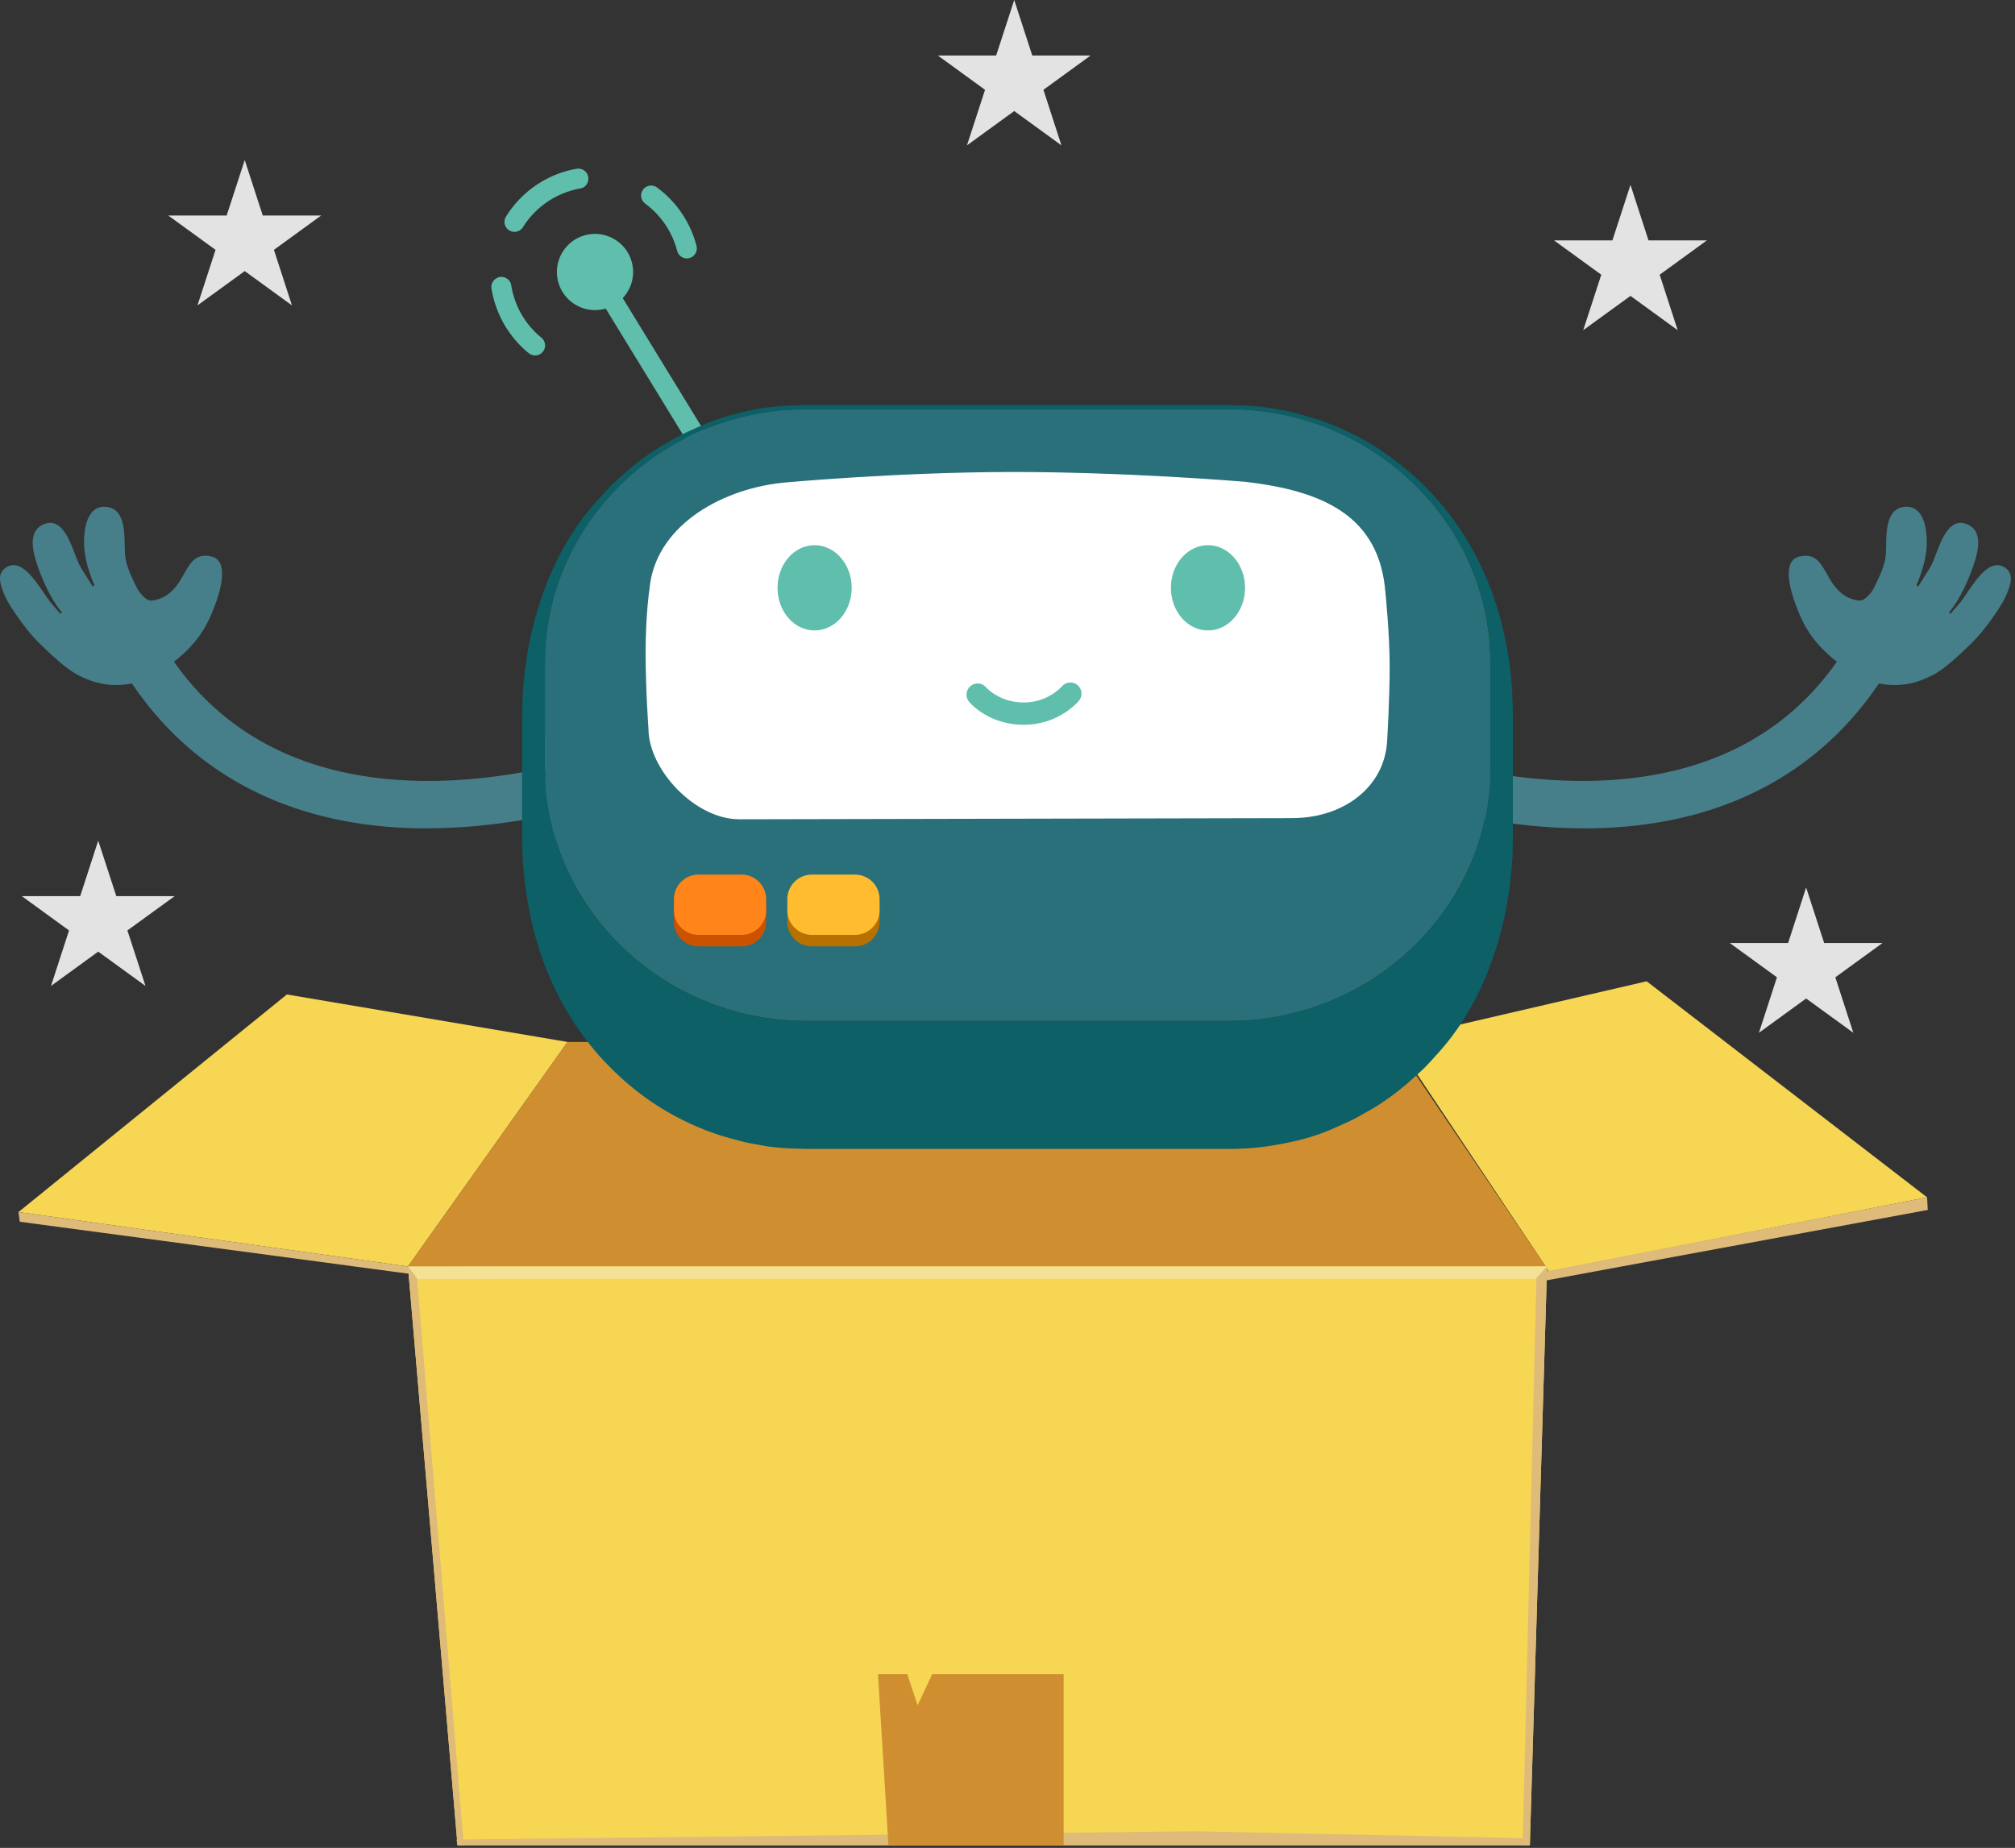 <svg xmlns="http://www.w3.org/2000/svg" width="350" height="321" fill="none" viewBox="0 0 350 321">
  <rect x="0" y="0" width="350" height="321" fill="#333333" stroke="none"/>
  <g clip-path="url(#box-spruce__a)">
    <path fill="#5FBEAC" d="M109.89 46.24c.56 3.61-1.92 6.99-5.53 7.55-3.61.56-6.99-1.92-7.55-5.53-.56-3.61 1.92-6.99 5.53-7.55 3.61-.56 6.99 1.92 7.55 5.53Zm9.82-1.4c-.92.22-1.85-.34-2.09-1.26a14.82 14.82 0 0 0-5.55-8.21 1.74 1.74 0 0 1-.37-2.43 1.74 1.74 0 0 1 2.43-.37c3.37 2.48 5.81 6.09 6.85 10.14.24.93-.32 1.88-1.25 2.12h-.03.01v.01Zm-29.93-4.61a1.739 1.739 0 0 1-1.89-2.61c2.72-4.37 7.18-7.42 12.26-8.3.94-.17 1.85.46 2.02 1.4.17.95-.44 1.89-1.41 2.02-4.09.75-7.72 3.18-9.92 6.72-.25.4-.64.67-1.07.77h.01Zm3.58 21.47c-.51.12-1.07 0-1.51-.34a18.236 18.236 0 0 1-6.48-11.25c-.15-.95.52-1.81 1.44-1.99.95-.15 1.84.5 1.99 1.44a14.73 14.73 0 0 0 5.24 9.1c.74.61.86 1.7.25 2.45-.25.3-.58.51-.94.59h.01Z"/>
    <path fill="#5FBEAC" d="M121.32 77.6a1.74 1.74 0 0 1-1.89-.78l-17.56-28.67c-.5-.82-.24-1.89.57-2.39.82-.51 1.89-.25 2.39.57L122.39 75a1.745 1.745 0 0 1-1.07 2.6Z"/>
    <path fill="#F7D654" fill-rule="evenodd" d="m269.05 220.86-26.9-40.23 43.87-10.17 48.71 37.53-65.68 12.87ZM70.86 220l27.72-39-48.75-8.25-46.62 37.8L70.86 220Z" clip-rule="evenodd"/>
    <path fill="#CF8F31" fill-rule="evenodd" d="M98.58 181h143.48l26.99 39.86L70.86 220l27.72-39Z" clip-rule="evenodd"/>
    <path fill="#DEBB79" fill-rule="evenodd" d="m334.73 207.99.12 2.19-66.58 12.3.32-1.62 66.14-12.87ZM3.21 210.55l.22 1.68 67.78 9.06-.35-1.29-67.65-9.45Z" clip-rule="evenodd"/>
    <path fill="#F7D654" fill-rule="evenodd" d="M70.86 220h197.86l-2.99 100.54H79.47L70.86 220Z" clip-rule="evenodd"/>
    <path fill="#DEBB79" fill-rule="evenodd" d="m268.72 220-2.99 100.54h-1.25l2.42-99.46 1.82-1.08Zm-197.86 0 8.61 100.54h1.08l-8.19-99.46-1.5-1.08Z" clip-rule="evenodd"/>
    <path fill="#F5E195" fill-rule="evenodd" d="m268.72 220-2.02 2.16H72.56l-1.7-2.16h197.86Z" clip-rule="evenodd"/>
    <path fill="#DEBB79" fill-rule="evenodd" d="M265.73 320.54H79.47l-.18-.99 128.33-1.43 58.11 1.21v1.21Z" clip-rule="evenodd"/>
    <path fill="#CF8F31" fill-rule="evenodd" d="M184.75 320.54V290.8h-22.82l-2.54 5.43-1.81-5.43h-5.08l1.82 29.74h30.43Z" clip-rule="evenodd"/>
    <path fill="#64BCD3" d="M240.26 135.54c-.42 6.38 2.86 11.78 7.32 12.08 4.47.29 8.43-4.64 8.85-11.01.42-6.38-2.86-11.78-7.32-12.08-4.47-.29-8.43 4.64-8.85 11.01Z"/>
    <path fill="#467E89" d="M275.15 143.9c23.82 0 42.31-9.74 53.33-28.54 1.14-1.94.49-4.44-1.45-5.58a4.078 4.078 0 0 0-5.58 1.45c-17.25 29.43-51.53 26-70.43 21.34-2.19-.54-4.39.79-4.93 2.98s.79 4.39 2.98 4.93c9.25 2.28 17.98 3.41 26.08 3.41v.01Z"/>
    <path fill="#467E89" d="M320.13 115.74c-5.38-3.8-6.93-7.42-7.94-9.96-1.2-2.99-2.82-8.37.37-9.11 3.14-.73 3.88 1.62 5.38 4.09 1.89 3.12 4.06 3.48 5.03 3.57 1.08.11 2.58-1.92 3.33-3.56 1.48-3.22 6.11.42 9.75 3.34 3.64 2.92 6.71 6.7 4.04 9.63-2.67 2.93-6.29 5.03-10.22 5.24-3.93.21-6.73-1.13-9.73-3.25l-.01.01Z"/>
    <path fill="#467E89" d="M326 106.64c-3.76-1.49 1.25-5.66 1.57-10.44.17-2.6-.43-7.76 3.21-8.15 3.64-.39 4.18 4.55 3.79 7.87-.39 3.32-3.48 12.75-8.57 10.73v-.01Z"/>
    <path fill="#467E89" d="M332.86 108.31c-3.65-2.03 1.63-7.98 2.74-10.39 1.11-2.41 2.39-8.09 5.83-6.94 3.44 1.15 2.05 5.48.91 8.49-1.15 3.01-4.92 11.37-9.47 8.84h-.01Z"/>
    <path fill="#467E89" d="M332.91 117.49c-2.02-1.75 3.1-7.51 4.24-8.98 1.14-1.47 2.76-3.01 3.81-4.49 1.04-1.48 1.97-3 3.13-4.23 1.16-1.23 2.61-2.19 4.12-1.22 1.51.98 1.15 2.56.57 4.09-.58 1.54-1.24 2.55-2.31 4.13s-2.66 3.66-4.24 5.16c-1.58 1.51-7.29 7.29-9.31 5.54h-.01Z"/>
    <path fill="#64BCD3" d="M109.02 135.54c.42 6.38-2.86 11.78-7.32 12.08-4.47.29-8.43-4.64-8.85-11.01-.42-6.38 2.86-11.78 7.32-12.08 4.47-.29 8.43 4.64 8.85 11.01Z"/>
    <path fill="#467E89" d="M74.13 143.9c-23.82 0-42.31-9.74-53.33-28.54a4.078 4.078 0 0 1 1.45-5.58 4.078 4.078 0 0 1 5.58 1.45c17.25 29.43 51.53 26 70.43 21.34 2.19-.54 4.39.79 4.93 2.98s-.79 4.39-2.98 4.93c-9.25 2.28-17.98 3.41-26.08 3.41v.01Z"/>
    <path fill="#467E89" d="M29.15 115.74c5.38-3.8 6.93-7.42 7.94-9.96 1.2-2.99 2.82-8.37-.37-9.11-3.14-.73-3.88 1.62-5.38 4.09-1.89 3.12-4.06 3.48-5.03 3.57-1.08.11-2.58-1.92-3.33-3.56-1.48-3.22-6.11.42-9.75 3.34-3.64 2.92-6.71 6.7-4.04 9.63 2.67 2.93 6.29 5.03 10.22 5.24 3.93.21 6.73-1.13 9.73-3.25h.01v.01Z"/>
    <path fill="#467E89" d="M23.28 106.64c3.76-1.49-1.25-5.66-1.57-10.44-.17-2.6.43-7.76-3.21-8.15-3.64-.39-4.18 4.55-3.79 7.87.39 3.32 3.48 12.75 8.57 10.73v-.01Z"/>
    <path fill="#467E89" d="M16.43 108.31c3.65-2.03-1.63-7.98-2.74-10.39-1.11-2.41-2.39-8.09-5.83-6.94-3.44 1.15-2.05 5.48-.91 8.49 1.15 3.01 4.92 11.37 9.47 8.84h.01Z"/>
    <path fill="#467E89" d="M16.37 117.49c2.02-1.75-3.1-7.51-4.24-8.98-1.14-1.47-2.76-3.01-3.81-4.49-1.04-1.48-1.97-3-3.13-4.23-1.16-1.23-2.61-2.19-4.12-1.22-1.51.98-1.15 2.56-.57 4.09.58 1.54 1.24 2.55 2.31 4.13s2.66 3.66 4.24 5.16c1.58 1.51 7.29 7.29 9.31 5.54h.01Z"/>
    <path fill="#29707A" d="M213.53 71.08c24.92 0 45.35 19.82 45.34 44v18.26c0 24.18-20.42 44-45.34 44H140c-24.92 0-45.36-19.81-45.35-44v-18.26c0-24.18 20.43-44.01 45.35-44h73.53Z"/>
    <path fill="#0C6066" d="M262.7 120.42c-.01-.23-.03-.46-.05-.69-.04-.6-.09-1.16-.15-1.71-.02-.25-.05-.5-.08-.76v-.06c-.03-.26-.06-.53-.09-.81 0-.04 0-.07-.01-.11 0-.09-.02-.17-.03-.26l-.04-.29-.03-.27-.08-.55c-.04-.25-.07-.5-.11-.75l-.03-.24v.09c0-.02 0-.04-.01-.06v-.02l-.06-.39-.03-.17c-.11-.65-.2-1.14-.29-1.58l-.15-.74c-.01-.06-.03-.12-.04-.18-.06-.29-.13-.59-.21-.93-.16-.7-.32-1.4-.5-2.07v-.03l-.03-.11c-.48-1.78-1.01-3.46-1.6-5.05-.14-.4-.28-.74-.44-1.13a51.67 51.67 0 0 0-2.88-6.1c-.05-.1-.11-.19-.16-.28a48.198 48.198 0 0 0-4.19-6.28c-.29-.38-.6-.76-.93-1.15-.07-.09-.15-.17-.22-.26-.35-.42-.71-.82-1.02-1.17-.4-.44-.83-.89-1.26-1.34l-.05-.05c-.29-.3-.6-.61-.91-.91l-.08-.08s-.06-.05-.08-.08c-.09-.09-.18-.17-.27-.26-.4-.38-.81-.76-1.24-1.14-.01-.01-.03-.02-.04-.04l-.04-.03-.04-.03-.03-.02c-.29-.26-.59-.52-.9-.77-.21-.18-.42-.35-.62-.52-.07-.05-.13-.11-.2-.16-1.35-1.09-2.7-2.06-4.05-2.94-.96-.63-2-1.25-3.11-1.85-.14-.08-.28-.15-.42-.22-.27-.14-.53-.28-.81-.41-1.21-.61-2.41-1.14-3.59-1.61-.97-.41-2.21-.84-3.17-1.16h-.02c-1.05-.34-2.48-.7-3.54-1-1.07-.3-2.55-.51-3.64-.73-.38-.07-.81-.14-1.25-.19-.66-.1-1.18-.15-1.95-.21-.19-.02-.38-.03-.55-.05-1.14-.09-2.68-.11-3.82-.15H139.5c-1.2.01-2.31.07-3.28.15h-.05c-.21.02-.41.04-.6.05-2.55.16-5.22.62-7.94 1.38-1.67.42-3.36.97-5.02 1.66-.3.12-.59.25-.86.37-.84.39-1.93.85-2.84 1.29.05-.03.12-.06.17-.09-.18.09-.43.21-.61.3-.47.24-1 .53-1.53.83-.18.1-.36.19-.52.28l-.11.08c-.39.22-.78.44-1.12.63-.56.31-1.2.73-1.81 1.15-1.3.86-2.61 1.83-3.97 2.98l-.24.19-.32.29c-.46.4-.93.82-1.4 1.26-.15.13-.29.26-.43.39.17-.17.34-.33.49-.48-.27.26-.64.6-.91.86-.88.8-1.92 1.98-2.74 2.88l.21-.24-.32.36c-3.29 3.62-6.95 8.98-9.56 16.54-.05.15-.1.29-.16.44-.13.38-.25.75-.36 1.1a60.38 60.38 0 0 0-1.58 5.95c0 .02 0 .04-.01.06l-.02.09c-.17.81-.3 1.54-.42 2.2v.07l-.03.11a70.705 70.705 0 0 0-.5 3.59c-.1.86-.16 1.66-.22 2.43l-.06.69c-.05.59-.07 1.27-.09 1.95 0 .09 0 .17-.01.25 0 .29 0 .61-.02.95 0 .45-.01.89-.02 1.29v20.65c0 2.83.14 4.8.33 6.63.02.24.05.48.08.72.02.2.04.39.07.59.02.21.05.41.07.62.02.21.05.41.07.62l.09.56c.05.31.09.62.14.93v.06c.03.12.04.24.06.37l.03.17c.09.49.17.95.26 1.38.06.31.12.62.18.92l.12.51v.04c.05.21.09.41.14.61a57.6 57.6 0 0 0 2.12 7.19c.15.42.29.78.46 1.19.63 1.58 1.3 3.06 2.01 4.45l.06.12c.25.49.51.97.76 1.43.07.13.15.27.22.39 1.34 2.37 2.75 4.45 4.16 6.24a42.956 42.956 0 0 0 1.14 1.41c.36.42.71.83 1.03 1.18.54.59 1.08 1.16 1.62 1.7.16.16.31.32.47.47l.2.21c.07.07.16.15.24.23.35.33.69.65 1.04.97.11.1.21.2.31.29.66.59 1.32 1.14 1.98 1.67 0 0 .02.01.02.02 4.01 3.21 8.06 5.41 11.87 6.93.96.41 2.19.83 3.14 1.14h.02c1.05.34 2.48.7 3.54 1 1.07.3 2.55.51 3.64.73 1.11.22 2.62.36 3.75.45 1.14.09 2.68.11 3.82.15h73.54c1.4 0 2.69-.06 3.8-.15h.04c2.25-.18 3.73-.45 3.75-.45h.02c.41-.07.86-.15 1.33-.25 2.71-.47 5.64-1.21 8.45-2.39.3-.12.59-.25.86-.37.98-.45 2.31-1.01 3.28-1.5 1-.51 2.3-1.27 3.28-1.82.56-.31 1.2-.73 1.81-1.15a41.17 41.17 0 0 0 3.99-3c.07-.05.14-.11.21-.16l.32-.29c.46-.4.92-.82 1.4-1.26.3-.27.58-.53.85-.77.92-.84 2.01-2.09 2.85-3.01 3.29-3.62 6.95-8.98 9.56-16.54.05-.15.1-.29.16-.44.13-.38.25-.75.36-1.11.7-2.17 1.21-4.21 1.58-5.95 0-.02 0-.04.01-.06l.02-.09c.17-.81.31-1.55.42-2.21v-.06l.03-.1a70.705 70.705 0 0 0 .5-3.59c.09-.86.16-1.66.22-2.43.02-.23.04-.45.06-.7.05-.59.07-1.27.09-1.95 0-.09 0-.17.01-.26 0-.28 0-.61.01-.94 0-.46.01-.9.02-1.3v-20.65c0-1.65-.05-3.01-.13-4.23l.05.02ZM138.78 71.11h.34c.29 0 .58-.02.88-.02h73.53c24.92 0 45.35 19.82 45.34 44v18.26c0 23.65-19.53 43.11-43.7 43.96-.23-.01-.44 0-.65.02-.33 0-.66.02-.99.02H140c-19.35 0-35.99-11.94-42.46-28.6-.03-.07-.05-.14-.08-.21-.97-2.64-1.75-5.48-2.29-8.54-.23-1.44-.38-2.89-.46-4.37.05-.59.09-1.21-.04-1.68 0-.2-.02-.39-.02-.59V115.1c0-23.79 19.77-43.35 44.13-43.97v-.02Z"/>
    <path fill="#fff" d="m224.53 142.12-96.07.2c-7.81.02-15.8-8.72-15.82-15.66 0 0-.48-6.67-.5-13.11-.01-6.86.68-11.27.68-11.27.92-10.44 11.69-17.17 23.04-18.42 0 0 19.62-1.83 39.47-1.87 20.34-.04 40.92 1.7 40.92 1.7 13.67 1.57 23.43 6 24.4 19.36 0 0 .72 6.95.73 12.52.01 6.04-.44 13.15-.44 13.15-.45 8.14-7.72 13.38-16.41 13.39v.01Z"/>
    <path fill="#CC5200" d="M128.81 153.93h-7.48a4.27 4.27 0 0 0-4.27 4.27v1.93a4.27 4.27 0 0 0 4.27 4.27h7.48a4.27 4.27 0 0 0 4.27-4.27v-1.93a4.27 4.27 0 0 0-4.27-4.27Z"/>
    <path fill="#FF8419" d="M128.81 151.93h-7.48a4.27 4.27 0 0 0-4.27 4.27v1.93a4.27 4.27 0 0 0 4.27 4.27h7.48a4.27 4.27 0 0 0 4.27-4.27v-1.93a4.27 4.27 0 0 0-4.27-4.27Z"/>
    <path fill="#B77100" d="M148.51 153.93h-7.48a4.27 4.27 0 0 0-4.27 4.27v1.93a4.27 4.27 0 0 0 4.27 4.27h7.48a4.27 4.27 0 0 0 4.27-4.27v-1.93a4.27 4.27 0 0 0-4.27-4.27Z"/>
    <path fill="#FFBC31" d="M148.51 151.93h-7.48a4.27 4.27 0 0 0-4.27 4.27v1.93a4.27 4.27 0 0 0 4.27 4.27h7.48a4.27 4.27 0 0 0 4.27-4.27v-1.93a4.27 4.27 0 0 0-4.27-4.27Z"/>
    <path fill="#E3E3E3" d="m42.51 27.8 3.13 9.64h10.14l-8.2 5.96 3.13 9.65-8.2-5.96-8.21 5.96 3.14-9.65-8.21-5.96h10.14l3.14-9.64ZM17.06 146.03l3.14 9.64h10.14l-8.21 5.96 3.14 9.64-8.21-5.96-8.2 5.96 3.13-9.64-8.2-5.96h10.14l3.13-9.64ZM283.21 32.11l3.13 9.65h10.14l-8.2 5.96 3.13 9.64-8.2-5.96-8.21 5.96 3.14-9.64-8.21-5.96h10.14l3.14-9.65Zm30.51 122.06 3.13 9.64h10.14l-8.2 5.96 3.13 9.64-8.2-5.96-8.2 5.96 3.13-9.64-8.2-5.96h10.14l3.13-9.64ZM176.17 0l3.13 9.64h10.14l-8.2 5.96 3.13 9.65-8.2-5.96-8.21 5.96 3.14-9.65-8.2-5.96h10.13L176.17 0Z"/>
    <path fill="#5FBEAC" d="M216.26 102.11c0 4.09-2.88 7.4-6.44 7.4-3.56 0-6.43-3.31-6.43-7.4s2.88-7.4 6.43-7.4 6.44 3.31 6.44 7.4Zm-68.33 0c0 4.09-2.88 7.4-6.44 7.4-3.56 0-6.43-3.31-6.43-7.4s2.88-7.4 6.43-7.4 6.44 3.31 6.44 7.4Zm37.99 16.45a1.932 1.932 0 0 1 1.5 3.15c-.14.17-3.48 4.19-9.6 4.19-6.12 0-9.33-3.81-9.47-3.97-.7-.81-.6-2.03.21-2.73.81-.7 2.02-.6 2.72.2.12.14 2.41 2.63 6.54 2.63s6.51-2.66 6.61-2.77c.38-.46.94-.69 1.49-.69v-.01Z"/>
  </g>
  <defs>
    <clipPath id="box-spruce__a">
      <path fill="#fff" d="M0 0h349.28v320.54H0z"/>
    </clipPath>
  </defs>
</svg>
